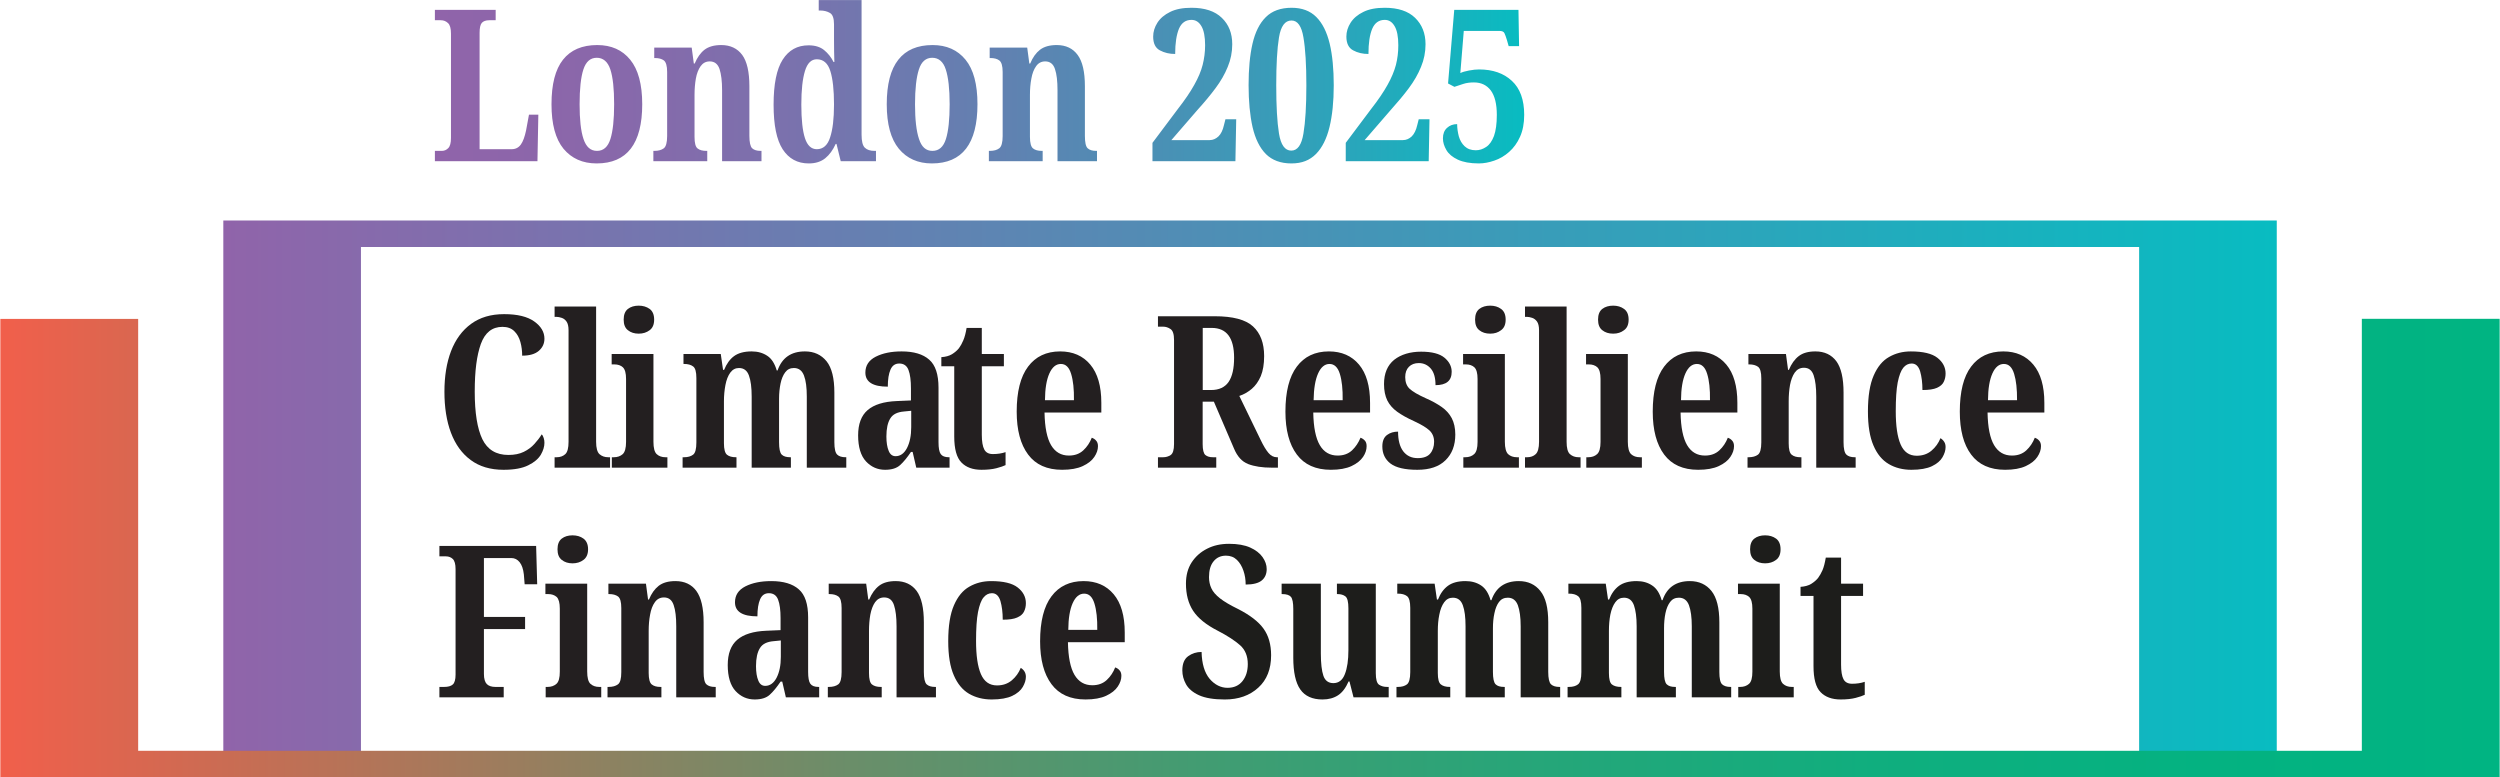 <?xml version="1.0" encoding="UTF-8"?>
<svg id="logo" xmlns="http://www.w3.org/2000/svg" xmlns:xlink="http://www.w3.org/1999/xlink"
    width="283" height="88" viewBox="0 0 283 88">
    <defs>
        <style>
            .cls-1{fill:none;}.cls-2{fill:url(#linear-gradient-3);}.cls-3{fill:url(#linear-gradient-2);}.cls-4{fill:#231f20;}.cls-5{fill:url(#linear-gradient);}.cls-6{fill:#1d1d1b;}</style>
        <linearGradient id="linear-gradient" x1="25.28" y1="55.06" x2="257.73" y2="55.06"
            gradientUnits="userSpaceOnUse">
            <stop offset="0" stop-color="#9064aa" />
            <stop offset="1" stop-color="#08bcc1" />
        </linearGradient>
        <linearGradient id="linear-gradient-2" x1="49.22" y1="9.26" x2="172.53" y2="9.26"
            gradientUnits="userSpaceOnUse">
            <stop offset="0" stop-color="#9064aa" />
            <stop offset=".14" stop-color="#8a67aa" />
            <stop offset=".32" stop-color="#7b71ad" />
            <stop offset=".52" stop-color="#6181b1" />
            <stop offset=".74" stop-color="#3e98b7" />
            <stop offset=".96" stop-color="#11b6bf" />
            <stop offset="1" stop-color="#08bcc1" />
        </linearGradient>
        <linearGradient id="linear-gradient-3" x1=".04" y1="62.04" x2="282.96" y2="62.04"
            gradientUnits="userSpaceOnUse">
            <stop offset="0" stop-color="#f15f4b" />
            <stop offset=".09" stop-color="#ca6c53" />
            <stop offset=".22" stop-color="#957f5f" />
            <stop offset=".35" stop-color="#678f6a" />
            <stop offset=".48" stop-color="#429c72" />
            <stop offset=".62" stop-color="#25a679" />
            <stop offset=".75" stop-color="#10ae7e" />
            <stop offset=".88" stop-color="#04b281" />
            <stop offset="1" stop-color="#00b482" />
        </linearGradient>
    </defs>
    <path class="cls-4"
        d="M61.32,49.17c-.22.37-.5.73-.83,1.09-.32.36-.73.66-1.2.89-.47.23-1.05.35-1.74.35-1.39,0-2.37-.6-2.95-1.79-.57-1.19-.86-2.98-.86-5.37s.23-4.1.69-5.4c.47-1.29,1.28-1.94,2.45-1.94.56,0,1,.16,1.33.48.33.32.56.73.7,1.24.14.5.2,1.02.2,1.54.84,0,1.46-.18,1.89-.55.42-.37.63-.82.63-1.37,0-.75-.38-1.4-1.15-1.95-.77-.55-1.9-.83-3.41-.83s-2.73.37-3.74,1.1c-1.01.74-1.76,1.76-2.27,3.08-.5,1.31-.75,2.84-.75,4.6s.24,3.33.74,4.65c.5,1.32,1.24,2.35,2.23,3.08.99.74,2.23,1.11,3.72,1.11,1.19,0,2.12-.17,2.8-.51.68-.33,1.15-.74,1.43-1.21.27-.47.4-.92.4-1.33,0-.18-.02-.36-.08-.54-.06-.19-.13-.33-.23-.42Z" />
    <path class="cls-4"
        d="M68.85,51.76c-.4,0-.73-.12-.99-.35-.25-.23-.38-.7-.38-1.4v-15.31h-4.7v1.17h.24c.16,0,.34.04.56.11.22.07.4.21.55.42.15.21.23.54.23.98v12.63c0,.7-.12,1.17-.37,1.4-.25.23-.58.35-.97.35h-.24v1.18h6.28v-1.18h-.21Z" />
    <path class="cls-4"
        d="M73.54,34.97c-.35-.25-.76-.37-1.24-.37s-.9.12-1.22.37c-.32.25-.48.65-.48,1.21s.16.95.48,1.2c.32.26.73.39,1.22.39s.89-.13,1.24-.39c.34-.25.51-.65.51-1.2s-.17-.96-.51-1.21ZM75.34,51.76c-.42,0-.75-.12-1-.35-.25-.23-.37-.7-.37-1.4v-9.94h-4.73v1.18h.31c.4,0,.72.11.96.33.24.23.36.67.36,1.32v7.13c0,.69-.13,1.15-.38,1.38-.26.23-.59.35-1.01.35h-.22v1.18h6.29v-1.18h-.21Z" />
    <path class="cls-4"
        d="M95.73,51.76c-.44,0-.76-.1-.96-.3-.21-.2-.32-.67-.32-1.4v-5.62c0-1.62-.29-2.8-.88-3.54-.6-.74-1.41-1.12-2.45-1.12-1.57,0-2.6.72-3.1,2.16h-.09c-.23-.78-.58-1.34-1.07-1.66-.49-.33-1.08-.5-1.77-.5-.84,0-1.51.18-1.99.53-.48.35-.85.87-1.13,1.56h-.12l-.26-1.8h-4.22v1.13h.07c.43,0,.77.09,1.02.28.25.18.37.62.37,1.33v7.27c0,.74-.12,1.2-.37,1.39s-.59.29-1.02.29h-.17v1.18h6.1v-1.18h-.05c-.45,0-.79-.09-1.02-.28-.23-.18-.35-.62-.35-1.3v-4.76c0-.65.06-1.27.17-1.84.11-.58.29-1.04.55-1.4.26-.35.58-.52.98-.52.55,0,.92.28,1.13.85.21.57.31,1.36.31,2.39v8.04h4.44v-1.18h-.09c-.43,0-.75-.1-.95-.3s-.3-.67-.3-1.4v-4.92c0-.63.06-1.2.17-1.73.11-.53.29-.95.53-1.27.24-.32.56-.48.98-.48.54,0,.92.28,1.14.85.22.57.32,1.36.32,2.39v8.04h4.47v-1.18h-.07Z" />
    <path class="cls-4"
        d="M107.41,51.76c-.44,0-.75-.12-.92-.36s-.25-.69-.25-1.34v-6.17c0-1.51-.35-2.57-1.06-3.18-.7-.62-1.74-.93-3.12-.93-1.17,0-2.14.2-2.93.6-.78.4-1.17,1-1.17,1.8,0,1.06.85,1.59,2.54,1.59,0-.82.1-1.46.3-1.92.2-.47.53-.7,1-.7.51,0,.86.25,1.04.73.19.49.28,1.19.28,2.1v1.35l-1.61.07c-1.47.06-2.57.4-3.29,1.02-.72.62-1.08,1.57-1.08,2.87s.3,2.31.89,2.94c.59.63,1.31.95,2.16.95.75,0,1.32-.18,1.7-.53.39-.35.8-.85,1.23-1.49h.19l.41,1.78h3.77v-1.18h-.08ZM103.15,48.35c0,.96-.16,1.75-.48,2.37-.32.61-.75.92-1.29.92-.36,0-.62-.2-.78-.6-.17-.4-.26-.94-.26-1.63,0-.9.15-1.58.44-2.04.28-.47.8-.73,1.56-.79l.81-.08v1.85Z" />
    <path class="cls-4"
        d="M112.39,51.4c-.46,0-.79-.17-.97-.52-.18-.34-.28-.9-.28-1.66v-7.76h2.5v-1.39h-2.5v-2.95h-1.72c-.1.59-.22,1.06-.38,1.42-.15.35-.31.64-.49.88-.21.26-.47.48-.79.68-.32.19-.72.3-1.2.33v1.03h1.46v7.95c0,1.41.27,2.39.81,2.94.53.55,1.29.83,2.27.83.67,0,1.24-.06,1.7-.18.46-.12.81-.24,1.03-.35v-1.47c-.43.15-.91.22-1.44.22Z" />
    <path class="cls-4"
        d="M124.67,45.59c0-1.89-.42-3.33-1.25-4.32s-1.97-1.49-3.41-1.49c-1.56,0-2.78.58-3.63,1.72-.86,1.14-1.29,2.84-1.29,5.1,0,2.08.43,3.7,1.29,4.85.85,1.15,2.14,1.73,3.85,1.73.96,0,1.74-.14,2.34-.42.6-.28,1.04-.63,1.31-1.04.27-.4.41-.81.41-1.21,0-.27-.07-.48-.21-.63-.13-.16-.3-.26-.49-.33-.22.56-.54,1.04-.96,1.43-.42.39-.96.59-1.63.59-.88,0-1.55-.39-2.02-1.18-.46-.78-.71-2.01-.74-3.69h6.43v-1.11ZM118.29,45.3c.01-1.31.18-2.32.5-3.03s.75-1.07,1.3-1.07.93.37,1.16,1.12c.23.74.34,1.74.32,2.98h-3.28Z" />
    <path class="cls-4"
        d="M144.54,51.76c-.35,0-.67-.16-.95-.49-.28-.33-.58-.83-.9-1.5l-2.4-4.95c.52-.17.98-.44,1.41-.8.42-.36.76-.84,1.02-1.44.25-.6.38-1.36.38-2.27,0-1.47-.42-2.59-1.26-3.36-.84-.77-2.28-1.15-4.33-1.15h-6.43v1.18h.6c.27,0,.54.08.81.26.28.18.41.59.41,1.25v11.78c0,.66-.13,1.07-.38,1.24-.26.17-.54.25-.84.25h-.6v1.18h6.6v-1.18h-.39c-.35,0-.63-.08-.84-.25-.2-.17-.31-.58-.31-1.24v-4.8h1.27l2.28,5.31c.37.89.9,1.48,1.6,1.75.7.27,1.59.41,2.68.41h.69v-1.18h-.12ZM139.08,43.23c-.42.61-1.08.92-1.99.92h-.94v-7.03h1.01c1.7,0,2.54,1.13,2.54,3.38,0,1.2-.2,2.11-.62,2.73Z" />
    <path class="cls-4"
        d="M155.09,45.59c0-1.89-.42-3.33-1.25-4.32-.83-.99-1.97-1.49-3.41-1.49-1.57,0-2.78.58-3.63,1.72-.86,1.14-1.29,2.84-1.29,5.1,0,2.08.43,3.7,1.29,4.85.85,1.15,2.14,1.73,3.85,1.73.96,0,1.74-.14,2.34-.42.6-.28,1.03-.63,1.31-1.04.27-.4.4-.81.4-1.21,0-.27-.06-.48-.2-.63-.14-.16-.3-.26-.49-.33-.23.56-.55,1.04-.96,1.43-.42.39-.96.59-1.63.59-.88,0-1.56-.39-2.02-1.18-.46-.78-.71-2.01-.74-3.69h6.43v-1.11ZM148.7,45.3c.02-1.31.19-2.32.51-3.03s.75-1.07,1.29-1.07.94.37,1.17,1.12c.23.74.34,1.74.32,2.98h-3.29Z" />
    <path class="cls-4"
        d="M164.34,47.34c-.26-.49-.64-.92-1.14-1.27-.5-.35-1.09-.68-1.78-.98-.89-.4-1.51-.76-1.84-1.07-.34-.31-.51-.76-.51-1.33,0-.5.14-.89.42-1.17s.65-.42,1.12-.42c.56,0,1.01.22,1.37.64.35.42.52,1.04.52,1.86,1.22,0,1.83-.5,1.83-1.51,0-.61-.27-1.14-.82-1.6-.54-.45-1.42-.68-2.64-.68s-2.28.31-3.05.92c-.76.62-1.15,1.53-1.15,2.75,0,.74.13,1.35.37,1.85.25.49.62.92,1.12,1.28.5.36,1.14.72,1.92,1.07.8.37,1.38.72,1.73,1.04.35.33.53.76.53,1.29s-.15.99-.44,1.33c-.28.34-.76.52-1.41.52-.71,0-1.25-.26-1.65-.78-.39-.52-.58-1.26-.58-2.22-.48,0-.9.12-1.25.38-.35.26-.53.69-.53,1.3,0,.81.31,1.46.92,1.93.62.47,1.63.71,3.04.71s2.46-.36,3.19-1.08c.74-.72,1.11-1.69,1.11-2.91,0-.73-.14-1.35-.4-1.85Z" />
    <path class="cls-4"
        d="M169.92,34.97c-.34-.25-.75-.37-1.23-.37s-.91.12-1.23.37c-.32.25-.48.65-.48,1.21s.16.95.48,1.2c.32.26.73.39,1.23.39s.89-.13,1.23-.39c.35-.25.52-.65.52-1.2s-.17-.96-.52-1.21ZM171.72,51.76c-.42,0-.75-.12-1-.35-.24-.23-.37-.7-.37-1.4v-9.94h-4.73v1.18h.32c.4,0,.72.11.96.33.24.23.36.67.36,1.32v7.13c0,.69-.13,1.15-.39,1.38-.25.23-.59.35-1.01.35h-.21v1.18h6.29v-1.18h-.22Z" />
    <path class="cls-4"
        d="M178.7,51.76c-.4,0-.72-.12-.98-.35-.26-.23-.38-.7-.38-1.4v-15.31h-4.71v1.17h.24c.16,0,.35.04.57.11.21.07.4.21.55.42.15.21.23.54.23.98v12.63c0,.7-.13,1.17-.38,1.4-.24.23-.57.35-.97.35h-.24v1.18h6.29v-1.18h-.22Z" />
    <path class="cls-4"
        d="M183.84,34.97c-.34-.25-.75-.37-1.23-.37s-.91.12-1.23.37-.48.65-.48,1.21.16.95.48,1.2c.32.26.73.39,1.23.39s.89-.13,1.23-.39c.35-.25.52-.65.52-1.2s-.17-.96-.52-1.21ZM185.64,51.76c-.42,0-.75-.12-1-.35-.24-.23-.37-.7-.37-1.4v-9.94h-4.73v1.18h.32c.4,0,.72.11.96.33.24.23.36.67.36,1.32v7.13c0,.69-.13,1.15-.39,1.38-.25.23-.59.35-1.01.35h-.21v1.18h6.29v-1.18h-.22Z" />
    <path class="cls-4"
        d="M196.67,45.59c0-1.89-.42-3.33-1.25-4.32s-1.97-1.49-3.41-1.49c-1.56,0-2.78.58-3.63,1.72-.86,1.14-1.29,2.84-1.29,5.1,0,2.08.43,3.7,1.29,4.85.85,1.15,2.14,1.73,3.85,1.73.96,0,1.74-.14,2.34-.42.6-.28,1.04-.63,1.31-1.04.27-.4.41-.81.41-1.21,0-.27-.07-.48-.21-.63-.13-.16-.3-.26-.49-.33-.22.56-.54,1.04-.96,1.43-.42.39-.96.59-1.63.59-.88,0-1.55-.39-2.02-1.18-.46-.78-.71-2.01-.74-3.69h6.43v-1.11ZM190.29,45.3c.01-1.31.18-2.32.5-3.03s.75-1.07,1.3-1.07.93.37,1.16,1.12c.23.74.34,1.74.32,2.98h-3.28Z" />
    <path class="cls-4"
        d="M209.97,51.76c-.44,0-.76-.1-.96-.3-.21-.2-.32-.67-.32-1.4v-5.62c0-1.62-.27-2.8-.81-3.54-.55-.74-1.34-1.12-2.38-1.12-.8,0-1.43.18-1.88.53-.46.35-.83.87-1.12,1.56h-.09l-.24-1.8h-4.25v1.18h.09c.42,0,.75.09,1,.27.25.19.37.62.37,1.31v7.25c0,.74-.13,1.2-.38,1.39-.26.19-.61.29-1.06.29h-.12v1.18h6.1v-1.18h-.1c-.43,0-.76-.09-.99-.28-.24-.18-.35-.62-.35-1.3v-4.76c0-.65.05-1.27.15-1.84.11-.58.29-1.05.54-1.41.26-.36.6-.54,1.04-.54.54,0,.91.29,1.1.87.19.57.29,1.37.29,2.4v8.04h4.46v-1.18h-.09Z" />
    <path class="cls-4"
        d="M219.66,49.6c-.22.56-.56,1.03-1.02,1.42-.45.38-1.01.57-1.67.57-.85,0-1.45-.43-1.82-1.28-.37-.86-.55-2.11-.55-3.76,0-1.39.07-2.48.22-3.26.16-.79.37-1.34.63-1.66s.58-.48.95-.48c.46,0,.78.3.96.89.17.59.26,1.3.26,2.11.72,0,1.27-.08,1.65-.25.37-.17.63-.39.76-.67.14-.28.21-.6.21-.95,0-.7-.31-1.3-.93-1.78-.61-.48-1.62-.72-3.01-.72-.91,0-1.73.21-2.46.63-.73.41-1.31,1.11-1.74,2.1-.43.98-.65,2.34-.65,4.07,0,1.61.21,2.9.63,3.86.41.96.99,1.66,1.73,2.09.73.43,1.59.65,2.56.65s1.77-.14,2.33-.41.96-.61,1.19-1.01c.23-.4.35-.78.35-1.15,0-.24-.05-.44-.16-.6-.1-.16-.24-.3-.42-.41Z" />
    <path class="cls-4"
        d="M231.42,45.59c0-1.89-.42-3.33-1.25-4.32s-1.96-1.49-3.4-1.49c-1.57,0-2.79.58-3.64,1.72-.86,1.14-1.28,2.84-1.28,5.1,0,2.08.42,3.7,1.28,4.85.85,1.15,2.14,1.73,3.85,1.73.96,0,1.74-.14,2.34-.42.6-.28,1.04-.63,1.31-1.04.27-.4.41-.81.41-1.21,0-.27-.07-.48-.21-.63-.13-.16-.3-.26-.49-.33-.22.56-.54,1.04-.96,1.43-.42.39-.96.59-1.63.59-.88,0-1.55-.39-2.02-1.18-.46-.78-.71-2.01-.74-3.69h6.43v-1.11ZM225.04,45.3c.01-1.31.18-2.32.5-3.03s.75-1.07,1.3-1.07.93.37,1.16,1.12c.23.74.34,1.74.33,2.98h-3.29Z" />
    <path class="cls-4"
        d="M54.78,63.17h3.1c.38,0,.7.16.95.48s.4.77.47,1.37l.09,1.12h1.42l-.12-4.34h-10.95v1.18h.75c.3,0,.56.1.77.3.2.2.31.58.31,1.14v11.95c0,.56-.11.93-.31,1.11-.21.19-.54.28-.99.28h-.53v1.18h7.28v-1.18h-.94c-.43,0-.76-.11-.97-.32s-.33-.6-.33-1.14v-5.09h4.66v-1.37h-4.66v-6.67Z" />
    <path class="cls-4"
        d="M66.05,60.97c-.34-.25-.76-.37-1.24-.37s-.9.12-1.22.37c-.32.25-.48.65-.48,1.21s.16.95.48,1.2c.32.26.73.39,1.22.39s.9-.13,1.24-.39c.34-.25.52-.65.52-1.2s-.18-.96-.52-1.21ZM67.84,77.76c-.42,0-.75-.12-1-.35-.25-.23-.37-.7-.37-1.4v-9.94h-4.73v1.18h.32c.39,0,.71.11.96.33.23.23.35.67.35,1.32v7.13c0,.69-.12,1.15-.38,1.38-.26.23-.59.35-1.01.35h-.21v1.18h6.29v-1.18h-.22Z" />
    <path class="cls-4"
        d="M80.92,77.76c-.43,0-.75-.1-.96-.3-.21-.2-.31-.67-.31-1.4v-5.62c0-1.62-.28-2.8-.82-3.54-.54-.74-1.33-1.12-2.37-1.12-.81,0-1.43.18-1.89.53-.45.35-.83.87-1.11,1.56h-.1l-.24-1.8h-4.25v1.18h.1c.41,0,.74.09.99.27.25.19.37.62.37,1.31v7.25c0,.74-.12,1.2-.38,1.39s-.61.29-1.06.29h-.12v1.18h6.1v-1.18h-.1c-.43,0-.76-.09-.99-.28-.23-.18-.35-.62-.35-1.3v-4.76c0-.65.05-1.27.16-1.84.1-.58.28-1.05.54-1.41.25-.36.6-.54,1.03-.54.54,0,.91.29,1.1.87.2.57.29,1.37.29,2.4v8.04h4.47v-1.18h-.1Z" />
    <path class="cls-4"
        d="M92.65,77.76c-.44,0-.75-.12-.92-.36s-.25-.69-.25-1.34v-6.17c0-1.51-.35-2.57-1.06-3.18-.7-.62-1.74-.93-3.12-.93-1.17,0-2.14.2-2.93.6-.78.4-1.17,1-1.17,1.8,0,1.06.85,1.59,2.54,1.59,0-.82.1-1.46.3-1.92.2-.47.53-.7,1-.7.51,0,.86.25,1.04.73.19.49.28,1.19.28,2.1v1.35l-1.61.07c-1.47.06-2.57.4-3.29,1.02-.72.62-1.08,1.57-1.08,2.87s.3,2.31.89,2.94c.59.63,1.31.95,2.16.95.75,0,1.32-.18,1.7-.53.39-.35.8-.85,1.23-1.49h.19l.41,1.78h3.77v-1.18h-.08ZM88.39,74.35c0,.96-.16,1.75-.48,2.37-.32.61-.75.92-1.29.92-.36,0-.62-.2-.78-.6-.17-.4-.26-.94-.26-1.63,0-.9.15-1.58.44-2.04.28-.47.8-.73,1.56-.79l.81-.08v1.85Z" />
    <path class="cls-4"
        d="M105.85,77.76c-.43,0-.75-.1-.96-.3-.2-.2-.31-.67-.31-1.4v-5.62c0-1.62-.27-2.8-.81-3.54-.55-.74-1.34-1.12-2.38-1.12-.8,0-1.43.18-1.88.53-.46.35-.83.87-1.12,1.56h-.1l-.24-1.8h-4.24v1.18h.09c.42,0,.75.09,1,.27.25.19.37.62.37,1.31v7.25c0,.74-.13,1.2-.38,1.39-.26.19-.61.29-1.06.29h-.12v1.18h6.1v-1.18h-.1c-.43,0-.76-.09-1-.28-.23-.18-.34-.62-.34-1.3v-4.76c0-.65.05-1.27.15-1.84.11-.58.29-1.05.54-1.41.26-.36.6-.54,1.03-.54.55,0,.92.29,1.11.87.19.57.29,1.37.29,2.4v8.04h4.46v-1.18h-.1Z" />
    <path class="cls-4"
        d="M115.55,75.6c-.22.56-.56,1.03-1.02,1.42-.46.38-1.01.57-1.67.57-.85,0-1.45-.43-1.82-1.28-.37-.86-.55-2.11-.55-3.76,0-1.39.07-2.48.22-3.26.16-.79.36-1.34.63-1.66.26-.32.58-.48.95-.48.46,0,.78.3.96.89.17.59.26,1.3.26,2.11.72,0,1.27-.08,1.64-.25.38-.17.64-.39.77-.67.14-.28.21-.6.21-.95,0-.7-.31-1.3-.93-1.78-.61-.48-1.62-.72-3.01-.72-.91,0-1.73.21-2.46.63-.73.41-1.31,1.11-1.74,2.1-.43.98-.65,2.34-.65,4.07,0,1.61.21,2.9.63,3.86.41.96.99,1.66,1.72,2.09.74.43,1.6.65,2.57.65s1.77-.14,2.33-.41.96-.61,1.19-1.01c.23-.4.35-.78.35-1.15,0-.24-.06-.44-.16-.6-.1-.16-.24-.3-.42-.41Z" />
    <path class="cls-4"
        d="M127.32,71.59c0-1.89-.42-3.33-1.25-4.32s-1.97-1.49-3.41-1.49c-1.56,0-2.78.58-3.63,1.72-.86,1.14-1.29,2.84-1.29,5.1,0,2.08.43,3.7,1.29,4.85.85,1.15,2.14,1.73,3.85,1.73.96,0,1.74-.14,2.34-.42.6-.28,1.04-.63,1.31-1.04.27-.4.41-.81.41-1.21,0-.27-.07-.48-.21-.63-.13-.16-.3-.26-.49-.33-.22.56-.54,1.04-.96,1.43-.42.39-.96.59-1.63.59-.88,0-1.55-.39-2.02-1.18-.46-.78-.71-2.01-.74-3.69h6.43v-1.11ZM120.93,71.3c.01-1.31.18-2.32.5-3.03s.75-1.07,1.3-1.07.93.37,1.16,1.12c.23.74.34,1.74.32,2.98h-3.28Z" />
    <path class="cls-6"
        d="M143.03,71.16c-.58-.8-1.54-1.54-2.9-2.23-.88-.43-1.56-.83-2.03-1.2-.47-.37-.8-.75-.97-1.13-.18-.38-.27-.81-.27-1.27,0-.77.17-1.37.52-1.79.34-.42.81-.64,1.4-.64.5,0,.91.16,1.24.48.33.32.57.73.74,1.23.17.49.25,1.01.25,1.56.85,0,1.46-.16,1.83-.47.37-.31.55-.74.55-1.28,0-.47-.16-.92-.47-1.36s-.78-.8-1.4-1.08c-.63-.28-1.42-.42-2.38-.42s-1.76.18-2.49.55c-.74.37-1.32.89-1.76,1.56-.43.67-.64,1.47-.64,2.4,0,1.22.27,2.24.81,3.07.55.84,1.49,1.6,2.83,2.28,1.08.56,1.9,1.1,2.49,1.62.58.52.87,1.23.87,2.13,0,.78-.2,1.43-.6,1.93-.4.5-.96.76-1.7.76s-1.44-.34-2.02-1.02c-.57-.68-.88-1.7-.91-3.04-.57,0-1.08.16-1.52.48s-.66.86-.66,1.61c0,.54.14,1.07.42,1.57.28.5.77.92,1.47,1.24.71.32,1.68.48,2.91.48,1.57,0,2.83-.45,3.8-1.34.97-.88,1.45-2.1,1.45-3.66,0-1.21-.28-2.22-.86-3.02Z" />
    <path class="cls-6"
        d="M157.03,77.76c-.37,0-.67-.08-.92-.25s-.37-.61-.37-1.31v-10.13h-4.4v1.18h.08c.36,0,.66.09.88.26.23.18.34.63.34,1.35v4.72c0,1.14-.13,2.05-.4,2.73-.26.68-.7,1.02-1.3,1.02-.56,0-.94-.28-1.13-.83s-.29-1.4-.29-2.53v-7.9h-4.44v1.18h.07c.48,0,.81.11.99.32.17.22.26.67.26,1.36v5.52c0,1.63.26,2.83.79,3.59.53.76,1.37,1.14,2.52,1.14.69,0,1.27-.16,1.75-.47.48-.31.88-.84,1.2-1.57h.1l.46,1.8h3.98v-1.18h-.17Z" />
    <path class="cls-6"
        d="M176.53,77.76c-.43,0-.75-.1-.96-.3-.2-.2-.31-.67-.31-1.4v-5.62c0-1.62-.29-2.8-.89-3.54-.59-.74-1.4-1.12-2.44-1.12-1.57,0-2.6.72-3.1,2.16h-.1c-.22-.78-.58-1.34-1.06-1.66-.49-.33-1.08-.5-1.77-.5-.85,0-1.51.18-1.99.53-.48.35-.86.87-1.13,1.56h-.12l-.26-1.8h-4.23v1.13h.08c.43,0,.77.09,1.02.28.24.18.37.62.37,1.33v7.27c0,.74-.13,1.2-.37,1.39-.25.19-.59.29-1.02.29h-.17v1.18h6.09v-1.18h-.04c-.45,0-.79-.09-1.02-.28-.24-.18-.35-.62-.35-1.3v-4.76c0-.65.05-1.27.17-1.84.11-.58.29-1.04.55-1.4.25-.35.58-.52.98-.52.55,0,.92.28,1.13.85.21.57.31,1.36.31,2.39v8.04h4.44v-1.18h-.09c-.44,0-.75-.1-.95-.3s-.3-.67-.3-1.4v-4.92c0-.63.05-1.2.17-1.73.11-.53.28-.95.52-1.27s.57-.48.99-.48c.54,0,.92.28,1.14.85.21.57.32,1.36.32,2.39v8.04h4.47v-1.18h-.08Z" />
    <path class="cls-6"
        d="M195.9,77.76c-.43,0-.75-.1-.96-.3-.21-.2-.31-.67-.31-1.4v-5.62c0-1.62-.3-2.8-.89-3.54s-1.41-1.12-2.45-1.12c-1.56,0-2.6.72-3.09,2.16h-.1c-.22-.78-.58-1.34-1.07-1.66-.48-.33-1.07-.5-1.76-.5-.85,0-1.51.18-1.99.53-.48.35-.86.87-1.13,1.56h-.12l-.26-1.8h-4.23v1.13h.07c.44,0,.78.09,1.02.28.25.18.38.62.38,1.33v7.27c0,.74-.13,1.2-.38,1.39-.24.19-.58.29-1.02.29h-.16v1.18h6.09v-1.18h-.05c-.44,0-.78-.09-1.02-.28-.23-.18-.34-.62-.34-1.3v-4.76c0-.65.05-1.27.16-1.84.12-.58.3-1.04.56-1.4.25-.35.58-.52.98-.52.54,0,.92.28,1.13.85.2.57.31,1.36.31,2.39v8.04h4.44v-1.18h-.1c-.43,0-.74-.1-.94-.3s-.3-.67-.3-1.4v-4.92c0-.63.05-1.2.16-1.73.11-.53.29-.95.53-1.27s.57-.48.99-.48c.54,0,.92.28,1.14.85.21.57.32,1.36.32,2.39v8.04h4.46v-1.18h-.07Z" />
    <path class="cls-6"
        d="M201.05,60.97c-.34-.25-.76-.37-1.24-.37s-.9.12-1.22.37c-.32.25-.48.65-.48,1.21s.16.95.48,1.2c.32.26.73.39,1.22.39s.9-.13,1.24-.39c.34-.25.51-.65.51-1.2s-.17-.96-.51-1.21ZM202.84,77.76c-.42,0-.75-.12-1-.35-.25-.23-.37-.7-.37-1.4v-9.94h-4.73v1.18h.31c.4,0,.72.11.96.33.24.23.36.67.36,1.32v7.13c0,.69-.12,1.15-.38,1.38-.26.23-.59.35-1.01.35h-.21v1.18h6.28v-1.18h-.21Z" />
    <path class="cls-6"
        d="M209.65,77.4c-.46,0-.79-.17-.97-.52-.18-.34-.27-.9-.27-1.66v-7.76h2.49v-1.39h-2.49v-2.95h-1.73c-.1.59-.22,1.06-.37,1.42-.16.35-.32.64-.5.88-.21.26-.47.48-.79.68-.32.19-.72.3-1.2.33v1.03h1.47v7.95c0,1.41.26,2.39.8,2.94.53.55,1.29.83,2.27.83.67,0,1.24-.06,1.7-.18s.81-.24,1.03-.35v-1.47c-.43.15-.91.22-1.44.22Z" />
    <path class="cls-1"
        d="M57.03,78.94h-7.28v-1.18h.53c.45,0,.78-.09.99-.28.2-.18.31-.55.31-1.11v-11.95c0-.56-.11-.94-.31-1.14-.21-.2-.47-.3-.77-.3h-.75v-1.18h10.95l.12,4.34h-1.42l-.09-1.12c-.07-.6-.22-1.05-.47-1.37s-.57-.48-.95-.48h-3.1v6.67h4.66v1.37h-4.66v5.09c0,.54.11.92.33,1.14s.54.32.97.32h.94v1.18Z" />
    <path class="cls-1"
        d="M51.04,48.99c-.5-1.32-.74-2.87-.74-4.65s.25-3.29.75-4.6c.51-1.32,1.26-2.34,2.27-3.08,1.01-.73,2.26-1.1,3.74-1.1s2.64.28,3.41.83c.77.55,1.15,1.2,1.15,1.95,0,.55-.21,1-.63,1.37-.43.37-1.05.55-1.89.55,0-.52-.06-1.04-.2-1.54-.14-.51-.37-.92-.7-1.24-.33-.32-.77-.48-1.33-.48-1.17,0-1.98.65-2.45,1.94-.46,1.3-.69,3.1-.69,5.4s.29,4.18.86,5.37c.58,1.19,1.56,1.79,2.95,1.79.69,0,1.27-.12,1.74-.35.47-.23.88-.53,1.2-.89.33-.36.61-.72.83-1.09.1.09.17.23.23.42.06.18.08.36.08.54,0,.41-.13.86-.4,1.33-.28.47-.75.88-1.43,1.21-.68.34-1.61.51-2.8.51-1.49,0-2.73-.37-3.72-1.11-.99-.73-1.73-1.76-2.23-3.08Z" />
    <path class="cls-1"
        d="M66.05,60.97c.34.25.52.65.52,1.21s-.18.95-.52,1.2c-.34.26-.76.39-1.24.39s-.9-.13-1.22-.39c-.32-.25-.48-.65-.48-1.2s.16-.96.48-1.21c.32-.25.73-.37,1.22-.37s.9.12,1.24.37Z" />
    <path class="cls-1"
        d="M62.07,67.25h-.32v-1.18h4.73v9.94c0,.7.12,1.17.37,1.4.25.23.58.35,1,.35h.22v1.18h-6.29v-1.18h.21c.42,0,.75-.12,1.01-.35.26-.23.38-.69.38-1.38v-7.13c0-.65-.12-1.09-.35-1.32-.25-.22-.57-.33-.96-.33Z" />
    <path class="cls-1"
        d="M69.07,52.94h-6.28v-1.18h.24c.39,0,.72-.12.97-.35.25-.23.37-.7.37-1.4v-12.63c0-.44-.08-.77-.23-.98-.15-.21-.33-.35-.55-.42-.22-.07-.4-.11-.56-.11h-.24v-1.17h4.7v15.31c0,.7.13,1.17.38,1.4.26.23.59.35.99.35h.21v1.18Z" />
    <path class="cls-1"
        d="M71.09,37.38c-.32-.25-.48-.65-.48-1.2s.16-.96.48-1.21c.32-.25.73-.37,1.22-.37s.89.12,1.24.37c.34.25.51.65.51,1.21s-.17.95-.51,1.2c-.35.26-.76.39-1.24.39s-.9-.13-1.22-.39Z" />
    <path class="cls-1"
        d="M69.54,41.25h-.31v-1.18h4.73v9.94c0,.7.12,1.17.37,1.4.25.23.58.35,1,.35h.21v1.18h-6.29v-1.18h.22c.42,0,.75-.12,1.01-.35.25-.23.38-.69.38-1.38v-7.13c0-.65-.12-1.09-.36-1.32-.24-.22-.56-.33-.96-.33Z" />
    <path class="cls-1"
        d="M74.58,66.31c.46-.35,1.08-.53,1.89-.53,1.04,0,1.83.38,2.37,1.12.54.74.82,1.92.82,3.54v5.62c0,.73.1,1.2.31,1.4.21.2.53.3.96.3h.1v1.18h-4.47v-8.04c0-1.03-.09-1.83-.29-2.4-.19-.58-.56-.87-1.1-.87-.43,0-.78.18-1.03.54-.26.36-.44.83-.54,1.41-.11.57-.16,1.19-.16,1.84v4.76c0,.68.12,1.12.35,1.3.23.19.56.28.99.28h.1v1.18h-6.1v-1.18h.12c.45,0,.8-.1,1.06-.29s.38-.65.38-1.39v-7.25c0-.69-.12-1.12-.37-1.31-.25-.18-.58-.27-.99-.27h-.1v-1.18h4.25l.24,1.8h.1c.28-.69.66-1.21,1.11-1.56Z" />
    <path class="cls-1"
        d="M88.36,71.33v-1.35c0-.91-.09-1.61-.28-2.1-.18-.48-.53-.73-1.04-.73-.47,0-.8.23-1,.7-.2.46-.3,1.1-.3,1.92-1.69,0-2.54-.53-2.54-1.59,0-.8.39-1.4,1.17-1.8.79-.4,1.76-.6,2.93-.6,1.38,0,2.42.31,3.12.93.71.61,1.06,1.67,1.06,3.18v6.17c0,.65.08,1.1.25,1.34s.48.36.92.36h.08v1.18h-3.77l-.41-1.78h-.19c-.43.64-.84,1.14-1.23,1.49-.38.35-.95.53-1.7.53-.85,0-1.57-.32-2.16-.95-.59-.63-.89-1.61-.89-2.94s.36-2.25,1.08-2.87c.72-.62,1.82-.96,3.29-1.02l1.61-.07Z" />
    <path class="cls-1"
        d="M83.38,52.94h-6.1v-1.18h.17c.43,0,.77-.1,1.02-.29s.37-.65.37-1.39v-7.27c0-.71-.12-1.15-.37-1.33-.25-.19-.59-.28-1.02-.28h-.07v-1.13h4.22l.26,1.8h.12c.28-.69.65-1.21,1.13-1.56.48-.35,1.15-.53,1.99-.53.69,0,1.28.17,1.77.5.49.32.84.88,1.07,1.66h.09c.5-1.44,1.53-2.16,3.1-2.16,1.04,0,1.85.38,2.45,1.12.59.74.88,1.92.88,3.54v5.62c0,.73.11,1.2.32,1.4.2.2.52.3.96.3h.07v1.18h-4.47v-8.04c0-1.03-.1-1.82-.32-2.39-.22-.57-.6-.85-1.14-.85-.42,0-.74.16-.98.48-.24.32-.42.74-.53,1.27-.11.53-.17,1.1-.17,1.73v4.92c0,.73.1,1.2.3,1.4s.52.3.95.3h.09v1.18h-4.44v-8.04c0-1.03-.1-1.82-.31-2.39-.21-.57-.58-.85-1.13-.85-.4,0-.72.17-.98.52-.26.36-.44.82-.55,1.4-.11.57-.17,1.19-.17,1.84v4.76c0,.68.12,1.12.35,1.3.23.19.57.28,1.02.28h.05v1.18Z" />
    <path class="cls-1"
        d="M101.49,78.94v-8.04c0-1.03-.1-1.83-.29-2.4-.19-.58-.56-.87-1.11-.87-.43,0-.77.18-1.03.54-.25.36-.43.83-.54,1.41-.1.57-.15,1.19-.15,1.84v4.76c0,.68.11,1.12.34,1.3.24.19.57.28,1,.28h.1v1.18h-6.1v-1.18h.12c.45,0,.8-.1,1.06-.29.25-.19.38-.65.38-1.39v-7.25c0-.69-.12-1.12-.37-1.31-.25-.18-.58-.27-1-.27h-.09v-1.18h4.24l.24,1.8h.1c.29-.69.66-1.21,1.12-1.56.45-.35,1.08-.53,1.88-.53,1.04,0,1.83.38,2.38,1.12.54.74.81,1.92.81,3.54v5.62c0,.73.11,1.2.31,1.4.21.2.53.3.96.3h.1v1.18h-4.46Z" />
    <path class="cls-1"
        d="M103.12,45.33v-1.35c0-.91-.09-1.61-.28-2.1-.18-.48-.53-.73-1.04-.73-.47,0-.8.23-1,.7-.2.46-.3,1.1-.3,1.92-1.69,0-2.54-.53-2.54-1.59,0-.8.39-1.4,1.17-1.8.79-.4,1.76-.6,2.93-.6,1.38,0,2.42.31,3.12.93.71.61,1.06,1.67,1.06,3.18v6.17c0,.65.08,1.1.25,1.34s.48.36.92.36h.08v1.18h-3.77l-.41-1.78h-.19c-.43.64-.84,1.14-1.23,1.49-.38.35-.95.53-1.7.53-.85,0-1.57-.32-2.16-.95-.59-.63-.89-1.61-.89-2.94s.36-2.25,1.08-2.87c.72-.62,1.82-.96,3.29-1.02l1.61-.07Z" />
    <path class="cls-1"
        d="M108.02,41.46h-1.46v-1.03c.48-.03.88-.14,1.2-.33.32-.2.58-.42.79-.68.18-.24.34-.53.49-.88.16-.36.28-.83.38-1.42h1.72v2.95h2.5v1.39h-2.5v7.76c0,.76.1,1.32.28,1.66.18.35.51.52.97.52.53,0,1.01-.07,1.44-.22v1.47c-.22.11-.57.23-1.03.35-.46.12-1.03.18-1.7.18-.98,0-1.74-.28-2.27-.83-.54-.55-.81-1.53-.81-2.94v-7.95Z" />
    <path class="cls-1"
        d="M110.72,69.29c-.15.78-.22,1.87-.22,3.26,0,1.65.18,2.9.55,3.76.37.85.97,1.28,1.82,1.28.66,0,1.21-.19,1.67-.57.46-.39.8-.86,1.02-1.42.18.11.32.25.42.41.1.16.16.36.16.6,0,.37-.12.75-.35,1.15-.23.4-.63.74-1.19,1.01s-1.34.41-2.33.41-1.83-.22-2.57-.65c-.73-.43-1.31-1.13-1.72-2.09-.42-.96-.63-2.25-.63-3.86,0-1.73.22-3.09.65-4.07.43-.99,1.01-1.69,1.74-2.1.73-.42,1.55-.63,2.46-.63,1.39,0,2.4.24,3.01.72.62.48.93,1.08.93,1.78,0,.35-.07.67-.21.95-.13.28-.39.5-.77.67-.37.17-.92.25-1.64.25,0-.81-.09-1.52-.26-2.11-.18-.59-.5-.89-.96-.89-.37,0-.69.16-.95.48-.27.32-.47.87-.63,1.66Z" />
    <path class="cls-1"
        d="M116.39,51.45c-.86-1.15-1.29-2.77-1.29-4.85,0-2.26.43-3.96,1.29-5.1.85-1.14,2.07-1.72,3.63-1.72,1.44,0,2.58.5,3.41,1.49s1.25,2.43,1.25,4.32v1.11h-6.43c.03,1.68.28,2.91.74,3.69.47.79,1.14,1.18,2.02,1.18.67,0,1.21-.2,1.63-.59.42-.39.74-.87.96-1.43.19.07.36.17.49.33.14.15.21.36.21.63,0,.4-.14.81-.41,1.21-.27.41-.71.76-1.31,1.04-.6.28-1.38.42-2.34.42-1.71,0-3-.58-3.85-1.73Z" />
    <path class="cls-1"
        d="M122.65,65.78c1.44,0,2.58.5,3.41,1.49s1.25,2.43,1.25,4.32v1.11h-6.43c.03,1.68.28,2.91.74,3.69.47.79,1.14,1.18,2.02,1.18.67,0,1.21-.2,1.63-.59.42-.39.74-.87.96-1.43.19.07.36.17.49.33.14.15.21.36.21.63,0,.4-.14.81-.41,1.21-.27.41-.71.76-1.31,1.04-.6.28-1.38.42-2.34.42-1.71,0-3-.58-3.85-1.73-.86-1.15-1.29-2.77-1.29-4.85,0-2.26.43-3.96,1.29-5.1.85-1.14,2.07-1.72,3.63-1.72Z" />
    <path class="cls-1"
        d="M140.65,77.1c.4-.5.6-1.15.6-1.93,0-.9-.29-1.61-.87-2.13-.59-.52-1.41-1.06-2.49-1.62-1.34-.68-2.28-1.44-2.83-2.28-.54-.83-.81-1.85-.81-3.07,0-.93.21-1.73.64-2.4.44-.67,1.02-1.19,1.76-1.56.73-.37,1.56-.55,2.49-.55s1.75.14,2.38.42c.62.28,1.09.64,1.4,1.08s.47.89.47,1.36c0,.54-.18.97-.55,1.28-.37.31-.98.47-1.83.47,0-.55-.08-1.07-.25-1.56-.17-.5-.41-.91-.74-1.23-.33-.32-.74-.48-1.24-.48-.59,0-1.06.22-1.4.64-.35.42-.52,1.02-.52,1.79,0,.46.09.89.27,1.27.17.38.5.76.97,1.13.47.37,1.15.77,2.03,1.2,1.36.69,2.32,1.43,2.9,2.23.58.8.86,1.81.86,3.02,0,1.56-.48,2.78-1.45,3.66-.97.89-2.23,1.34-3.8,1.34-1.23,0-2.2-.16-2.91-.48-.7-.32-1.19-.74-1.47-1.24-.28-.5-.42-1.03-.42-1.57,0-.75.22-1.29.66-1.61s.95-.48,1.52-.48c.03,1.34.34,2.36.91,3.04.58.68,1.25,1.02,2.02,1.02s1.3-.26,1.7-.76Z" />
    <path class="cls-1"
        d="M137.68,52.94h-6.6v-1.18h.6c.3,0,.58-.08.84-.25.25-.17.38-.58.38-1.24v-11.78c0-.66-.13-1.07-.41-1.25-.27-.18-.54-.26-.81-.26h-.6v-1.18h6.43c2.05,0,3.49.38,4.33,1.15.84.77,1.26,1.89,1.26,3.36,0,.91-.13,1.67-.38,2.27-.26.6-.6,1.08-1.02,1.44-.43.36-.89.63-1.41.8l2.4,4.95c.32.67.62,1.17.9,1.5.28.33.6.49.95.49h.12v1.18h-.69c-1.09,0-1.98-.14-2.68-.41-.7-.27-1.23-.86-1.6-1.75l-2.28-5.31h-1.27v4.8c0,.66.11,1.07.31,1.24.21.17.49.25.84.25h.39v1.18Z" />
    <path class="cls-1"
        d="M146.79,51.45c-.86-1.15-1.29-2.77-1.29-4.85,0-2.26.43-3.96,1.29-5.1.85-1.14,2.06-1.72,3.63-1.72,1.44,0,2.58.5,3.41,1.49.83.99,1.25,2.43,1.25,4.32v1.11h-6.43c.03,1.68.28,2.91.74,3.69.46.79,1.14,1.18,2.02,1.18.67,0,1.21-.2,1.63-.59.41-.39.73-.87.96-1.43.19.07.35.17.49.33.14.15.2.36.2.63,0,.4-.13.81-.4,1.21-.28.41-.71.76-1.31,1.04-.6.28-1.38.42-2.34.42-1.71,0-3-.58-3.85-1.73Z" />
    <path class="cls-1"
        d="M145.15,67.25h-.07v-1.18h4.44v7.9c0,1.13.1,1.98.29,2.53s.57.83,1.13.83c.6,0,1.04-.34,1.3-1.02.27-.68.4-1.59.4-2.73v-4.72c0-.72-.11-1.17-.34-1.35-.22-.17-.52-.26-.88-.26h-.08v-1.18h4.4v10.13c0,.7.12,1.14.37,1.31s.55.25.92.25h.17v1.18h-3.98l-.46-1.8h-.1c-.32.73-.72,1.26-1.2,1.57-.48.31-1.06.47-1.75.47-1.15,0-1.99-.38-2.52-1.14-.53-.76-.79-1.96-.79-3.59v-5.52c0-.69-.09-1.14-.26-1.36-.18-.21-.51-.32-.99-.32Z" />
    <path class="cls-1"
        d="M161.9,51.34c.29-.34.44-.79.44-1.33s-.18-.96-.53-1.29c-.35-.32-.93-.67-1.73-1.04-.78-.35-1.42-.71-1.92-1.07-.5-.36-.87-.79-1.12-1.28-.24-.5-.37-1.11-.37-1.85,0-1.22.39-2.13,1.15-2.75.77-.61,1.79-.92,3.05-.92s2.1.23,2.64.68c.55.46.82.99.82,1.6,0,1.01-.61,1.51-1.83,1.51,0-.82-.17-1.44-.52-1.86-.36-.42-.81-.64-1.37-.64-.47,0-.84.14-1.12.42s-.42.67-.42,1.17c0,.57.17,1.02.51,1.33.33.31.95.67,1.84,1.07.69.3,1.28.63,1.78.98.5.35.88.78,1.14,1.27.26.5.4,1.12.4,1.85,0,1.22-.37,2.19-1.11,2.91-.73.72-1.8,1.08-3.19,1.08s-2.42-.24-3.04-.71c-.61-.47-.92-1.12-.92-1.93,0-.61.18-1.04.53-1.3.35-.26.77-.38,1.25-.38,0,.96.19,1.7.58,2.22.4.52.94.78,1.65.78.65,0,1.13-.18,1.41-.52Z" />
    <path class="cls-1"
        d="M167.47,37.38c-.32-.25-.48-.65-.48-1.2s.16-.96.48-1.21c.32-.25.73-.37,1.23-.37s.89.12,1.23.37c.35.25.52.65.52,1.21s-.17.95-.52,1.2c-.34.26-.75.39-1.23.39s-.91-.13-1.23-.39Z" />
    <path class="cls-1"
        d="M165.93,41.25h-.32v-1.18h4.73v9.94c0,.7.13,1.17.37,1.4.25.23.58.35,1,.35h.22v1.18h-6.29v-1.18h.21c.42,0,.76-.12,1.01-.35.26-.23.39-.69.39-1.38v-7.13c0-.65-.12-1.09-.36-1.32-.24-.22-.56-.33-.96-.33Z" />
    <path class="cls-1"
        d="M172.15,78.94v-8.04c0-1.03-.11-1.82-.32-2.39-.22-.57-.6-.85-1.14-.85-.42,0-.75.16-.99.48s-.41.74-.52,1.27c-.12.53-.17,1.1-.17,1.73v4.92c0,.73.1,1.2.3,1.4s.51.3.95.3h.09v1.18h-4.44v-8.04c0-1.03-.1-1.82-.31-2.39-.21-.57-.58-.85-1.13-.85-.4,0-.73.17-.98.52-.26.36-.44.82-.55,1.4-.12.57-.17,1.19-.17,1.84v4.76c0,.68.11,1.12.35,1.3.23.19.57.28,1.02.28h.04v1.18h-6.09v-1.18h.17c.43,0,.77-.1,1.02-.29.24-.19.37-.65.37-1.39v-7.27c0-.71-.13-1.15-.37-1.33-.25-.19-.59-.28-1.02-.28h-.08v-1.13h4.23l.26,1.8h.12c.27-.69.65-1.21,1.13-1.56.48-.35,1.14-.53,1.99-.53.69,0,1.28.17,1.77.5.48.32.84.88,1.06,1.66h.1c.5-1.44,1.53-2.16,3.1-2.16,1.04,0,1.85.38,2.44,1.12.6.74.89,1.92.89,3.54v5.62c0,.73.11,1.2.31,1.4.21.2.53.3.96.3h.08v1.18h-4.47Z" />
    <path class="cls-1"
        d="M178.91,52.94h-6.29v-1.18h.24c.4,0,.73-.12.97-.35.25-.23.38-.7.38-1.4v-12.63c0-.44-.08-.77-.23-.98-.15-.21-.34-.35-.55-.42-.22-.07-.41-.11-.57-.11h-.24v-1.17h4.71v15.31c0,.7.12,1.17.38,1.4.26.23.58.35.98.35h.22v1.18Z" />
    <path class="cls-1"
        d="M181.39,37.38c-.32-.25-.48-.65-.48-1.2s.16-.96.48-1.21.73-.37,1.23-.37.89.12,1.23.37c.35.25.52.65.52,1.21s-.17.95-.52,1.2c-.34.26-.75.39-1.23.39s-.91-.13-1.23-.39Z" />
    <path class="cls-1"
        d="M179.85,41.25h-.32v-1.18h4.73v9.94c0,.7.13,1.17.37,1.4.25.23.58.35,1,.35h.22v1.18h-6.29v-1.18h.21c.42,0,.76-.12,1.01-.35.26-.23.39-.69.39-1.38v-7.13c0-.65-.12-1.09-.36-1.32-.24-.22-.56-.33-.96-.33Z" />
    <path class="cls-1"
        d="M185.28,65.78c.69,0,1.28.17,1.76.5.49.32.85.88,1.07,1.66h.1c.49-1.44,1.53-2.16,3.09-2.16,1.04,0,1.86.38,2.45,1.12s.89,1.92.89,3.54v5.62c0,.73.1,1.2.31,1.4.21.2.53.3.96.3h.07v1.18h-4.46v-8.04c0-1.03-.11-1.82-.32-2.39-.22-.57-.6-.85-1.14-.85-.42,0-.75.16-.99.48s-.42.74-.53,1.27c-.11.53-.16,1.1-.16,1.73v4.92c0,.73.1,1.2.3,1.4s.51.3.94.3h.1v1.18h-4.44v-8.04c0-1.03-.11-1.82-.31-2.39-.21-.57-.59-.85-1.13-.85-.4,0-.73.17-.98.52-.26.36-.44.82-.56,1.4-.11.57-.16,1.19-.16,1.84v4.76c0,.68.11,1.12.34,1.3.24.19.58.28,1.02.28h.05v1.18h-6.09v-1.18h.16c.44,0,.78-.1,1.02-.29.25-.19.38-.65.38-1.39v-7.27c0-.71-.13-1.15-.38-1.33-.24-.19-.58-.28-1.02-.28h-.07v-1.13h4.23l.26,1.8h.12c.27-.69.65-1.21,1.13-1.56.48-.35,1.14-.53,1.99-.53Z" />
    <path class="cls-1"
        d="M188.39,51.45c-.86-1.15-1.29-2.77-1.29-4.85,0-2.26.43-3.96,1.29-5.1.85-1.14,2.07-1.72,3.63-1.72,1.44,0,2.58.5,3.41,1.49s1.25,2.43,1.25,4.32v1.11h-6.43c.03,1.68.28,2.91.74,3.69.47.79,1.14,1.18,2.02,1.18.67,0,1.21-.2,1.63-.59.42-.39.74-.87.96-1.43.19.07.36.17.49.33.14.15.21.36.21.63,0,.4-.14.81-.41,1.21-.27.41-.71.76-1.31,1.04-.6.28-1.38.42-2.34.42-1.71,0-3-.58-3.85-1.73Z" />
    <path class="cls-1"
        d="M201.05,60.97c.34.25.51.65.51,1.21s-.17.95-.51,1.2c-.34.26-.76.39-1.24.39s-.9-.13-1.22-.39c-.32-.25-.48-.65-.48-1.2s.16-.96.48-1.21c.32-.25.73-.37,1.22-.37s.9.12,1.24.37Z" />
    <path class="cls-1"
        d="M197.05,67.25h-.31v-1.18h4.73v9.94c0,.7.12,1.17.37,1.4.25.23.58.35,1,.35h.21v1.18h-6.28v-1.18h.21c.42,0,.75-.12,1.01-.35.26-.23.38-.69.38-1.38v-7.13c0-.65-.12-1.09-.36-1.32-.24-.22-.56-.33-.96-.33Z" />
    <path class="cls-1"
        d="M203.92,52.94h-6.1v-1.18h.12c.45,0,.8-.1,1.06-.29.25-.19.38-.65.38-1.39v-7.25c0-.69-.12-1.12-.37-1.31-.25-.18-.58-.27-1-.27h-.09v-1.18h4.25l.24,1.8h.09c.29-.69.66-1.21,1.12-1.56.45-.35,1.08-.53,1.88-.53,1.04,0,1.83.38,2.38,1.12.54.74.81,1.92.81,3.54v5.62c0,.73.11,1.2.32,1.4.2.2.52.3.96.3h.09v1.18h-4.46v-8.04c0-1.03-.1-1.83-.29-2.4-.19-.58-.56-.87-1.1-.87-.44,0-.78.18-1.04.54-.25.36-.43.83-.54,1.41-.1.57-.15,1.19-.15,1.84v4.76c0,.68.11,1.12.35,1.3.23.19.56.28.99.28h.1v1.18Z" />
    <path class="cls-1"
        d="M208.41,67.46v7.76c0,.76.09,1.32.27,1.66.18.35.51.52.97.52.53,0,1.01-.07,1.44-.22v1.47c-.22.11-.57.23-1.03.35s-1.03.18-1.7.18c-.98,0-1.74-.28-2.27-.83-.54-.55-.8-1.53-.8-2.94v-7.95h-1.47v-1.03c.48-.03.88-.14,1.2-.33.32-.2.58-.42.79-.68.18-.24.34-.53.5-.88.15-.36.27-.83.37-1.42h1.73v2.95h2.49v1.39h-2.49Z" />
    <path class="cls-1"
        d="M212.09,50.44c-.42-.96-.63-2.25-.63-3.86,0-1.73.22-3.09.65-4.07.43-.99,1.01-1.69,1.74-2.1.73-.42,1.55-.63,2.46-.63,1.39,0,2.4.24,3.01.72.62.48.93,1.08.93,1.78,0,.35-.07.67-.21.95-.13.28-.39.5-.76.67-.38.17-.93.25-1.65.25,0-.81-.09-1.52-.26-2.11-.18-.59-.5-.89-.96-.89-.37,0-.69.16-.95.48s-.47.87-.63,1.66c-.15.78-.22,1.87-.22,3.26,0,1.65.18,2.9.55,3.76.37.85.97,1.28,1.82,1.28.66,0,1.22-.19,1.67-.57.46-.39.8-.86,1.02-1.42.18.11.32.25.42.41.11.16.16.36.16.6,0,.37-.12.75-.35,1.15-.23.4-.63.74-1.19,1.01s-1.34.41-2.33.41-1.83-.22-2.56-.65c-.74-.43-1.32-1.13-1.73-2.09Z" />
    <path class="cls-1"
        d="M223.14,51.45c-.86-1.15-1.28-2.77-1.28-4.85,0-2.26.42-3.96,1.28-5.1.85-1.14,2.07-1.72,3.64-1.72,1.44,0,2.57.5,3.4,1.49s1.25,2.43,1.25,4.32v1.11h-6.43c.03,1.68.28,2.91.74,3.69.47.79,1.14,1.18,2.02,1.18.67,0,1.21-.2,1.63-.59.42-.39.74-.87.96-1.43.19.07.36.17.49.33.14.15.21.36.21.63,0,.4-.14.81-.41,1.21-.27.41-.71.76-1.31,1.04-.6.28-1.38.42-2.34.42-1.71,0-3-.58-3.85-1.73Z" />
    <polygon class="cls-1"
        points="242.23 27.96 242.23 85.15 40.96 85.15 40.96 84.99 242.15 84.99 242.15 27.96 242.23 27.96" />
    <polygon class="cls-5"
        points="257.73 24.96 257.73 85.15 242.15 85.15 242.15 27.96 40.86 27.96 40.86 85.15 25.28 85.15 25.28 24.96 257.73 24.96" />
    <path class="cls-3"
        d="M171.14,9.15c-.92-.86-2.16-1.29-3.72-1.29-.32,0-.69.04-1.12.12-.44.08-.76.18-.99.29l.39-4.77h4.03c.3,0,.49.08.57.25.08.17.18.43.29.8l.19.67h1.18l-.07-4.1h-7.27l-.7,8.33.72.38c.3-.11.64-.22,1-.33.36-.12.76-.17,1.21-.17.81,0,1.45.3,1.91.91.45.61.68,1.53.68,2.76,0,1.01-.11,1.8-.32,2.39-.22.58-.51,1-.88,1.24-.37.25-.76.38-1.18.38-.52,0-.94-.15-1.26-.45-.31-.29-.53-.67-.66-1.12-.12-.46-.19-.92-.19-1.39-.46,0-.85.15-1.15.43-.3.27-.46.67-.46,1.18,0,.45.14.9.4,1.34s.69.79,1.28,1.07c.6.28,1.39.43,2.38.43.58,0,1.16-.11,1.76-.32.6-.2,1.16-.53,1.67-.98s.93-1.02,1.24-1.72c.31-.69.47-1.52.47-2.48,0-1.71-.47-3-1.4-3.85ZM160.6,13.5l-.17.67c-.13.57-.34.99-.62,1.27-.29.27-.62.42-.99.42h-4.34l2.95-3.41c.78-.87,1.47-1.69,2.05-2.47.59-.79,1.05-1.59,1.38-2.41.34-.81.51-1.67.51-2.56,0-1.24-.4-2.23-1.18-2.99-.78-.76-1.93-1.14-3.43-1.14-.98,0-1.79.15-2.43.47-.64.31-1.12.72-1.44,1.22s-.48,1.03-.48,1.57c0,.77.26,1.29.77,1.56.51.28,1.09.41,1.73.41,0-1.23.14-2.18.43-2.86.29-.67.76-1,1.42-1,.46,0,.83.23,1.11.71.28.47.42,1.19.42,2.17,0,.77-.09,1.51-.27,2.22-.19.71-.5,1.46-.95,2.26-.45.81-1.06,1.71-1.85,2.72l-2.88,3.84v2.08h9.39l.09-4.75h-1.22ZM150.52,4.94c-.32-1.32-.82-2.32-1.52-3.02-.69-.69-1.62-1.04-2.79-1.04-1.23,0-2.21.35-2.92,1.06-.71.7-1.21,1.71-1.51,3.02-.3,1.31-.44,2.87-.44,4.68s.15,3.42.45,4.75c.31,1.33.81,2.34,1.51,3.05.71.7,1.67,1.06,2.88,1.06s2.08-.36,2.79-1.07c.7-.71,1.21-1.73,1.53-3.05s.48-2.89.48-4.72-.15-3.41-.46-4.72ZM147.55,15.11c-.21,1.3-.67,1.94-1.38,1.94s-1.18-.64-1.39-1.94c-.21-1.3-.31-3.11-.31-5.45s.1-4.14.31-5.42c.21-1.28.68-1.92,1.42-1.92.69,0,1.14.64,1.35,1.92.22,1.28.33,3.09.33,5.42s-.11,4.15-.33,5.45ZM138.72,13.5l-.17.67c-.13.57-.33.99-.62,1.27-.29.27-.62.42-.99.42h-4.34l2.95-3.41c.79-.87,1.47-1.69,2.05-2.47.59-.79,1.05-1.59,1.38-2.41.34-.81.51-1.67.51-2.56,0-1.24-.39-2.23-1.18-2.99-.78-.76-1.93-1.14-3.43-1.14-.98,0-1.78.15-2.42.47-.64.31-1.12.72-1.44,1.22s-.48,1.03-.48,1.57c0,.77.25,1.29.76,1.56.52.28,1.09.41,1.73.41,0-1.23.15-2.18.43-2.86.29-.67.76-1,1.42-1,.46,0,.84.23,1.12.71.28.47.42,1.19.42,2.17,0,.77-.1,1.51-.28,2.22-.18.71-.5,1.46-.95,2.26-.45.81-1.06,1.71-1.85,2.72l-2.88,3.84v2.08h9.39l.09-4.75h-1.22ZM124.08,17.08c-.43,0-.75-.1-.96-.3s-.31-.67-.31-1.4v-5.62c0-1.62-.27-2.8-.82-3.54-.54-.74-1.33-1.12-2.37-1.12-.8,0-1.43.18-1.89.53-.45.35-.83.87-1.11,1.56h-.1l-.24-1.8h-4.25v1.18h.1c.41,0,.75.09.99.27.25.19.38.62.38,1.31v7.25c0,.73-.13,1.2-.39,1.39-.25.19-.61.29-1.05.29h-.12v1.17h6.09v-1.17h-.09c-.44,0-.77-.09-1-.28-.23-.18-.35-.62-.35-1.3v-4.76c0-.65.05-1.27.16-1.84.1-.58.28-1.05.54-1.41.25-.36.6-.54,1.03-.54.54,0,.91.29,1.1.86.2.58.29,1.38.29,2.4v8.04h4.47v-1.17h-.1ZM109.3,6.76c-.91-1.11-2.15-1.66-3.73-1.66-1.72,0-3.01.55-3.88,1.66-.87,1.1-1.31,2.78-1.31,5.04s.46,3.93,1.37,5.04c.91,1.1,2.16,1.66,3.74,1.66,3.44,0,5.16-2.24,5.16-6.7,0-2.26-.45-3.94-1.35-5.04ZM107.08,15.73c-.28.9-.79,1.35-1.53,1.35s-1.23-.45-1.52-1.35c-.3-.89-.45-2.2-.45-3.93s.15-3.06.44-3.94c.28-.88.79-1.32,1.51-1.32s1.25.44,1.53,1.32c.29.88.44,2.2.44,3.94s-.14,3.04-.42,3.93ZM98.99,17.08c-.48,0-.84-.12-1.09-.36s-.37-.73-.37-1.47V.01h-4.85v1.18h.17c.41,0,.78.09,1.09.27.31.17.47.6.47,1.29v1.66c0,.46,0,.92.01,1.38.01.45.02.86.03,1.23h-.09c-.27-.54-.63-.99-1.07-1.35-.44-.36-1.03-.54-1.76-.54-1.27,0-2.24.54-2.93,1.62-.69,1.08-1.03,2.78-1.03,5.1s.34,3.98,1.03,5.05c.69,1.06,1.67,1.6,2.95,1.6.77,0,1.39-.2,1.87-.59.48-.39.87-.93,1.18-1.62h.09l.48,1.96h3.99v-1.17h-.17ZM93.97,15.55c-.28.89-.79,1.34-1.51,1.34-.62,0-1.07-.42-1.34-1.25s-.41-2.1-.41-3.79.14-2.92.41-3.81c.27-.89.72-1.33,1.34-1.33.74,0,1.25.44,1.53,1.32.28.88.42,2.15.42,3.79s-.15,2.85-.44,3.73ZM86.1,17.08c-.43,0-.75-.1-.96-.3-.2-.2-.31-.67-.31-1.4v-5.62c0-1.62-.27-2.8-.81-3.54-.55-.74-1.34-1.12-2.38-1.12-.8,0-1.43.18-1.89.53-.45.35-.82.87-1.11,1.56h-.1l-.24-1.8h-4.24v1.18h.09c.42,0,.75.09,1,.27.24.19.37.62.37,1.31v7.25c0,.73-.13,1.2-.38,1.39-.26.19-.61.29-1.06.29h-.12v1.17h6.1v-1.17h-.1c-.43,0-.77-.09-1-.28-.23-.18-.34-.62-.34-1.3v-4.76c0-.65.05-1.27.15-1.84.1-.58.29-1.05.54-1.41.26-.36.6-.54,1.03-.54.55,0,.91.29,1.11.86.19.58.29,1.38.29,2.4v8.04h4.46v-1.17h-.1ZM71.34,6.76c-.9-1.11-2.15-1.66-3.73-1.66-1.71,0-3,.55-3.88,1.66-.87,1.1-1.3,2.78-1.3,5.04s.45,3.93,1.36,5.04c.92,1.1,2.16,1.66,3.75,1.66,3.44,0,5.16-2.24,5.16-6.7,0-2.26-.46-3.94-1.36-5.04ZM69.1,15.73c-.28.9-.79,1.35-1.52,1.35s-1.23-.45-1.53-1.35c-.3-.89-.44-2.2-.44-3.93s.14-3.06.43-3.94c.29-.88.79-1.32,1.51-1.32s1.25.44,1.54,1.32c.29.88.43,2.2.43,3.94s-.14,3.04-.42,3.93ZM59.88,12.98l-.33,1.79c-.15.71-.34,1.24-.59,1.59-.25.35-.6.53-1.05.53h-3.62V3.71c0-.54.08-.92.25-1.12.17-.19.45-.3.85-.3h.72v-1.17h-6.88v1.17h.67c.32,0,.59.11.81.32.23.2.34.61.34,1.2v11.8c0,.57-.1.95-.31,1.16-.21.21-.45.31-.72.31h-.79v1.17h11.61l.1-5.27h-1.06Z" />
    <polygon class="cls-2"
        points="282.96 36.09 282.96 87.99 .04 87.99 .04 36.1 15.64 36.1 15.64 84.99 267.36 84.99 267.36 36.09 282.96 36.09" />
</svg>